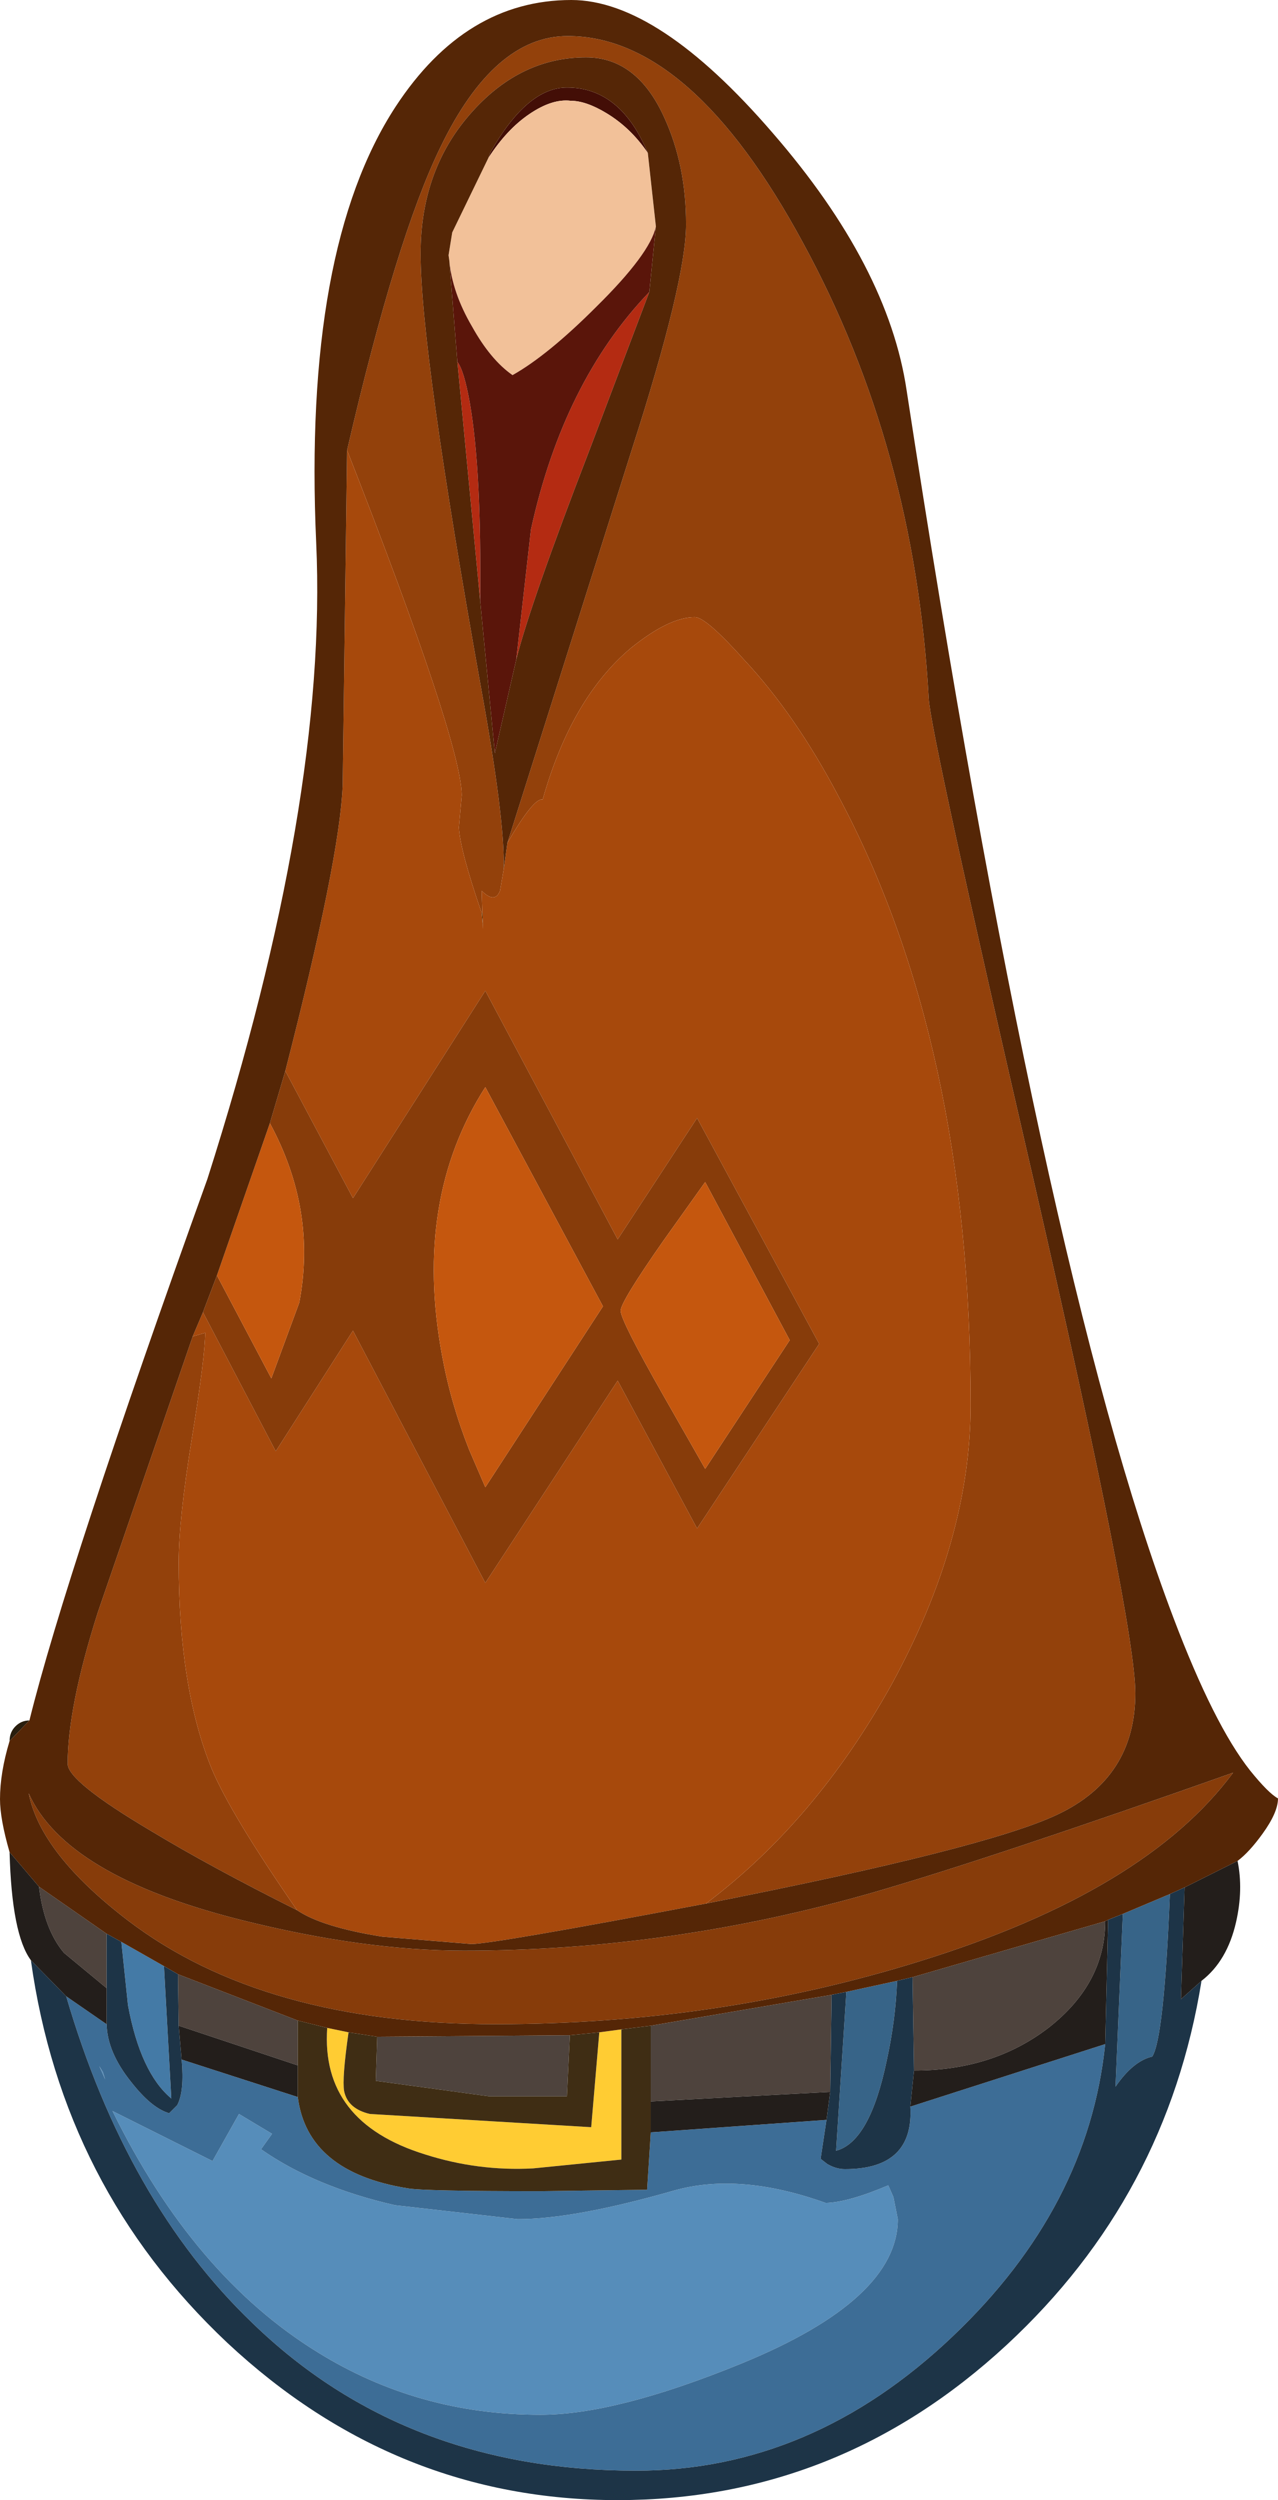 <?xml version="1.0" encoding="UTF-8" standalone="no"?>
<svg xmlns:ffdec="https://www.free-decompiler.com/flash" xmlns:xlink="http://www.w3.org/1999/xlink" ffdec:objectType="shape" height="169.95px" width="86.9px" xmlns="http://www.w3.org/2000/svg">
  <g transform="matrix(1.0, 0.0, 0.0, 1.0, 42.55, 136.3)">
    <path d="M-11.45 -111.7 Q-11.0 -111.15 -10.6 -108.9 -9.8 -104.3 -9.9 -95.45 L-11.45 -111.7 M-7.45 -91.45 L-6.45 -100.3 Q-4.25 -110.35 1.6 -116.45 L-2.45 -105.75 Q-6.5 -95.25 -7.45 -91.45" fill="#b42b12" fill-rule="evenodd" stroke="none"/>
    <path d="M1.5 -125.9 Q0.35 -127.6 -1.3 -128.6 -2.7 -129.45 -3.75 -129.45 -5.0 -129.6 -6.55 -128.55 -8.1 -127.5 -9.35 -125.55 L-9.2 -125.95 Q-6.7 -130.35 -4.0 -130.35 -0.35 -130.35 1.5 -125.9" fill="#430e06" fill-rule="evenodd" stroke="none"/>
    <path d="M-34.3 -4.3 L-31.4 -2.65 -30.9 6.35 Q-33.0 4.6 -33.85 0.0 L-34.3 -4.3" fill="#447aa6" fill-rule="evenodd" stroke="none"/>
    <path d="M18.5 14.55 Q18.5 20.0 7.9 24.35 -0.65 27.85 -5.8 27.85 -14.1 27.85 -20.95 23.6 -29.4 18.4 -34.9 7.2 L-28.1 10.6 -26.3 7.4 -24.05 8.75 -24.8 9.8 Q-21.15 12.35 -15.7 13.6 L-7.35 14.55 Q-3.5 14.55 3.3 12.6 7.75 11.35 13.6 13.45 15.15 13.4 17.85 12.25 L18.2 13.05 18.5 14.55 M-35.55 4.55 L-35.4 5.05 -35.8 4.15 -35.55 4.55" fill="#568dba" fill-rule="evenodd" stroke="none"/>
    <path d="M-40.55 -19.35 L-41.9 -17.95 Q-41.9 -18.55 -41.5 -18.95 -41.1 -19.35 -40.55 -19.35" fill="#291e0e" fill-rule="evenodd" stroke="none"/>
    <path d="M-39.9 -8.05 L-35.3 -4.85 -35.3 -1.15 -38.2 -3.55 Q-39.55 -5.15 -39.9 -8.05 M-30.45 -2.1 L-22.3 1.05 -22.3 4.1 -30.4 1.4 -30.45 -2.1 M-16.9 2.15 L-3.8 2.05 -4.0 6.2 -9.3 6.2 -17.0 5.15 -16.9 2.15 M1.7 1.4 L14.0 -0.7 13.9 5.9 1.7 6.55 1.7 1.4 M19.5 -1.9 L32.6 -5.7 Q32.6 -1.5 28.8 1.5 25.0 4.45 19.6 4.45 L19.5 -1.9" fill="#4e433d" fill-rule="evenodd" stroke="none"/>
    <path d="M15.0 -0.9 L18.45 -1.65 Q18.35 1.0 17.75 3.75 16.6 9.3 14.3 9.9 L15.0 -0.9 M33.8 -6.2 L37.0 -7.55 Q36.6 2.25 35.8 3.5 34.5 3.8 33.3 5.55 L33.8 -6.2" fill="#376488" fill-rule="evenodd" stroke="none"/>
    <path d="M-20.3 1.55 L-18.85 1.85 Q-19.3 5.0 -19.15 5.85 -18.9 7.05 -17.4 7.4 L-2.35 8.3 -1.8 1.85 -0.3 1.65 -0.3 10.5 -6.3 11.1 Q-10.05 11.3 -13.65 10.15 -20.75 7.95 -20.3 1.55" fill="#ffcc33" fill-rule="evenodd" stroke="none"/>
    <path d="M-9.8 -74.25 L-9.75 -74.25 -9.7 -73.15 -9.8 -74.25" fill="#432e05" fill-rule="evenodd" stroke="none"/>
    <path d="M-8.05 -79.0 L0.4 -105.7 Q4.1 -117.2 4.1 -121.05 4.1 -125.1 2.6 -128.35 0.75 -132.4 -2.7 -132.4 -7.1 -132.4 -10.4 -128.75 -13.95 -124.85 -13.95 -119.05 -13.95 -112.5 -9.85 -89.6 -8.2 -80.55 -8.3 -77.2 L-8.55 -75.75 Q-8.9 -74.85 -9.8 -75.75 L-9.75 -74.25 -9.8 -74.25 Q-11.25 -78.45 -11.35 -80.05 L-11.15 -82.25 Q-11.2 -85.9 -18.95 -105.7 -15.6 -120.15 -12.6 -126.3 -8.95 -133.85 -3.95 -133.85 4.45 -133.85 12.05 -119.8 19.65 -105.85 20.6 -88.85 20.7 -86.55 27.75 -56.0 34.65 -25.9 34.65 -21.2 34.65 -15.45 29.35 -12.95 24.5 -10.65 5.45 -6.9 12.9 -12.5 18.05 -21.75 23.45 -31.6 23.45 -40.8 23.45 -65.4 14.45 -82.2 11.55 -87.7 8.05 -91.45 5.45 -94.35 4.7 -94.35 2.95 -94.35 0.35 -92.25 -3.7 -88.85 -5.65 -81.95 -6.25 -82.1 -8.05 -79.0 M-29.45 -45.45 L-28.6 -45.7 Q-28.6 -44.1 -29.5 -38.55 -30.4 -33.0 -30.4 -30.1 -30.4 -21.55 -28.15 -16.05 -26.85 -12.95 -22.35 -6.45 -28.25 -9.4 -32.3 -11.85 -37.95 -15.2 -37.95 -16.4 -37.95 -20.25 -35.9 -26.7 L-29.45 -45.45" fill="#93410b" fill-rule="evenodd" stroke="none"/>
    <path d="M-8.3 -77.2 L-8.05 -79.0 Q-6.25 -82.1 -5.65 -81.95 -3.7 -88.85 0.35 -92.25 2.95 -94.35 4.7 -94.35 5.45 -94.35 8.05 -91.45 11.55 -87.7 14.45 -82.2 23.45 -65.4 23.45 -40.8 23.45 -31.6 18.05 -21.75 12.9 -12.5 5.45 -6.9 -9.05 -4.15 -10.5 -4.15 L-16.55 -4.65 Q-20.65 -5.3 -22.35 -6.45 -26.85 -12.95 -28.15 -16.05 -30.4 -21.55 -30.4 -30.1 -30.4 -33.0 -29.5 -38.55 -28.6 -44.1 -28.6 -45.7 L-29.45 -45.45 -28.75 -47.1 -23.8 -37.65 -18.55 -45.85 -9.55 -28.7 -0.55 -42.45 4.85 -32.4 13.15 -44.95 4.85 -60.3 -0.55 -52.05 -9.55 -68.95 -18.55 -54.85 -23.15 -63.5 Q-19.45 -77.9 -19.25 -82.9 L-18.95 -105.7 Q-11.2 -85.9 -11.15 -82.25 L-11.35 -80.05 Q-11.25 -78.45 -9.8 -74.25 L-9.7 -73.15 -9.75 -74.25 -9.8 -75.75 Q-8.9 -74.85 -8.55 -75.75 L-8.3 -77.2" fill="#a7490c" fill-rule="evenodd" stroke="none"/>
    <path d="M5.4 -55.95 L2.55 -51.95 Q-0.35 -47.8 -0.35 -47.2 -0.35 -46.55 2.55 -41.45 L5.4 -36.45 11.15 -45.2 5.4 -55.95 M-23.15 -63.5 L-18.55 -54.85 -9.55 -68.95 -0.55 -52.05 4.85 -60.3 13.15 -44.95 4.85 -32.4 -0.55 -42.45 -9.55 -28.7 -18.55 -45.85 -23.8 -37.65 -28.75 -47.1 -27.8 -49.6 -24.1 -42.6 -22.2 -47.75 Q-21.0 -54.05 -24.2 -59.95 L-23.15 -63.5 M16.8 -7.65 Q24.9 -10.0 41.3 -15.8 35.35 -7.75 20.05 -3.0 6.3 1.3 -8.85 1.3 -24.6 1.3 -33.85 -5.75 -39.8 -10.3 -40.6 -14.4 -38.1 -8.8 -26.2 -5.8 -17.85 -3.7 -11.0 -3.7 3.0 -3.7 16.8 -7.65 M-9.55 -35.2 L-1.55 -47.5 -9.55 -62.4 Q-14.45 -54.75 -12.5 -44.2 -11.9 -40.9 -10.65 -37.75 L-9.55 -35.2" fill="#873c0a" fill-rule="evenodd" stroke="none"/>
    <path d="M5.4 -55.95 L11.15 -45.2 5.4 -36.45 2.55 -41.45 Q-0.35 -46.55 -0.35 -47.2 -0.35 -47.8 2.55 -51.95 L5.4 -55.95 M-27.8 -49.6 L-24.2 -59.95 Q-21.0 -54.05 -22.2 -47.75 L-24.1 -42.6 -27.8 -49.6 M-9.55 -35.2 L-10.65 -37.75 Q-11.9 -40.9 -12.5 -44.2 -14.45 -54.75 -9.55 -62.4 L-1.55 -47.5 -9.55 -35.2" fill="#c5570e" fill-rule="evenodd" stroke="none"/>
    <path d="M2.05 -120.9 Q1.65 -119.05 -2.0 -115.45 -5.3 -112.15 -7.7 -110.8 -9.2 -111.85 -10.45 -114.1 -11.8 -116.4 -12.0 -118.6 L-12.05 -118.95 -11.8 -120.5 -9.35 -125.55 Q-8.1 -127.5 -6.55 -128.55 -5.0 -129.6 -3.75 -129.45 -2.7 -129.45 -1.3 -128.6 0.35 -127.6 1.5 -125.9 L2.05 -120.9" fill="#f2c199" fill-rule="evenodd" stroke="none"/>
    <path d="M2.05 -120.9 L1.6 -116.45 Q-4.25 -110.35 -6.45 -100.3 L-7.45 -91.45 -8.9 -85.1 -9.9 -95.45 Q-9.8 -104.3 -10.6 -108.9 -11.0 -111.15 -11.45 -111.7 L-12.0 -118.6 Q-11.8 -116.4 -10.45 -114.1 -9.2 -111.85 -7.7 -110.8 -5.3 -112.15 -2.0 -115.45 1.65 -119.05 2.05 -120.9" fill="#5a150a" fill-rule="evenodd" stroke="none"/>
    <path d="M-8.3 -77.2 Q-8.2 -80.55 -9.85 -89.6 -13.95 -112.5 -13.95 -119.05 -13.95 -124.85 -10.4 -128.75 -7.1 -132.4 -2.7 -132.4 0.75 -132.4 2.6 -128.35 4.1 -125.1 4.1 -121.05 4.1 -117.2 0.4 -105.7 L-8.05 -79.0 -8.3 -77.2 M5.45 -6.9 Q24.5 -10.65 29.35 -12.95 34.65 -15.45 34.65 -21.2 34.65 -25.9 27.75 -56.0 20.7 -86.55 20.6 -88.85 19.65 -105.85 12.05 -119.8 4.45 -133.85 -3.95 -133.85 -8.95 -133.85 -12.6 -126.3 -15.6 -120.15 -18.95 -105.7 L-19.25 -82.9 Q-19.45 -77.9 -23.15 -63.5 L-24.2 -59.95 -27.8 -49.6 -28.75 -47.1 -29.45 -45.45 -35.9 -26.7 Q-37.95 -20.25 -37.95 -16.4 -37.95 -15.2 -32.3 -11.85 -28.25 -9.4 -22.35 -6.45 -20.65 -5.3 -16.55 -4.65 L-10.5 -4.15 Q-9.05 -4.15 5.45 -6.9 M1.6 -116.45 L2.05 -120.9 1.5 -125.9 Q-0.35 -130.35 -4.0 -130.35 -6.7 -130.35 -9.2 -125.95 L-9.35 -125.55 -11.8 -120.5 -12.05 -118.95 -12.0 -118.6 -11.45 -111.7 -9.9 -95.45 -8.9 -85.1 -7.45 -91.45 Q-6.5 -95.25 -2.45 -105.75 L1.6 -116.45 M-40.55 -19.35 Q-38.05 -29.45 -28.45 -56.15 -20.25 -81.85 -21.05 -99.4 -21.95 -119.4 -15.65 -129.05 -10.9 -136.3 -3.7 -136.3 2.2 -136.3 10.0 -127.25 17.85 -118.2 19.1 -109.75 28.25 -50.0 37.25 -26.3 40.0 -19.05 42.45 -15.95 43.7 -14.4 44.35 -14.05 44.35 -13.1 43.3 -11.65 42.4 -10.4 41.6 -9.8 L38.0 -8.0 37.0 -7.55 33.8 -6.2 32.8 -5.8 32.6 -5.7 19.5 -1.9 18.45 -1.65 15.0 -0.9 14.0 -0.7 1.7 1.4 -0.3 1.65 -1.8 1.85 -3.8 2.05 -16.9 2.15 -18.85 1.85 -20.3 1.55 -22.3 1.05 -30.45 -2.1 -31.4 -2.65 -34.3 -4.3 -35.3 -4.85 -39.9 -8.05 -41.9 -10.4 Q-42.55 -12.65 -42.55 -14.0 -42.55 -15.8 -41.9 -17.95 L-40.55 -19.35 M16.8 -7.65 Q3.0 -3.7 -11.0 -3.7 -17.85 -3.7 -26.2 -5.8 -38.1 -8.8 -40.6 -14.4 -39.8 -10.3 -33.85 -5.75 -24.6 1.3 -8.85 1.3 6.3 1.3 20.05 -3.0 35.35 -7.75 41.3 -15.8 24.9 -10.0 16.8 -7.65" fill="#552606" fill-rule="evenodd" stroke="none"/>
    <path d="M32.6 2.65 Q31.45 13.75 22.25 22.5 12.65 31.65 0.7 31.65 -15.05 31.65 -25.4 21.6 -33.95 13.4 -38.05 -0.6 L-35.3 1.3 Q-35.25 3.2 -33.65 5.2 -32.25 7.0 -31.05 7.35 L-30.5 6.8 Q-30.0 5.85 -30.2 3.7 L-22.3 6.25 Q-21.65 11.35 -14.85 12.45 -13.8 12.65 -5.8 12.65 L1.45 12.55 1.7 8.65 13.65 7.8 13.25 10.45 13.7 10.8 Q14.3 11.15 14.9 11.15 19.6 11.15 19.35 6.9 L32.6 2.65 M18.5 14.55 L18.2 13.05 17.85 12.25 Q15.15 13.4 13.6 13.45 7.75 11.35 3.3 12.6 -3.5 14.55 -7.35 14.55 L-15.7 13.6 Q-21.15 12.35 -24.8 9.8 L-24.05 8.75 -26.3 7.4 -28.1 10.6 -34.9 7.2 Q-29.4 18.4 -20.95 23.6 -14.1 27.85 -5.8 27.85 -0.65 27.85 7.9 24.35 18.5 20.0 18.5 14.55 M-35.55 4.55 L-35.8 4.15 -35.4 5.05 -35.55 4.55" fill="#3d6d96" fill-rule="evenodd" stroke="none"/>
    <path d="M-35.3 -4.85 L-34.3 -4.3 -33.85 0.0 Q-33.0 4.6 -30.9 6.35 L-31.4 -2.65 -30.45 -2.1 -30.4 1.4 -30.2 3.7 Q-30.0 5.85 -30.5 6.8 L-31.05 7.35 Q-32.25 7.0 -33.65 5.2 -35.25 3.2 -35.3 1.3 L-35.3 -1.15 -35.3 -4.85 M14.0 -0.7 L15.0 -0.9 14.3 9.9 Q16.6 9.3 17.75 3.75 18.35 1.0 18.45 -1.65 L19.5 -1.9 19.6 4.45 19.35 6.9 Q19.6 11.15 14.9 11.15 14.3 11.15 13.7 10.8 L13.25 10.45 13.65 7.8 13.9 5.9 14.0 -0.7 M32.8 -5.8 L33.8 -6.2 33.3 5.55 Q34.5 3.8 35.8 3.5 36.6 2.25 37.0 -7.55 L38.0 -8.0 37.75 -0.4 39.15 -1.65 Q36.8 13.0 25.9 23.1 14.5 33.65 -0.55 33.65 -15.65 33.65 -27.1 22.95 -38.3 12.4 -40.45 -3.05 L-38.05 -0.6 Q-33.95 13.4 -25.4 21.6 -15.05 31.65 0.7 31.65 12.65 31.65 22.25 22.5 31.45 13.75 32.6 2.65 L32.8 -5.8" fill="#1d3447" fill-rule="evenodd" stroke="none"/>
    <path d="M-41.9 -10.4 L-39.9 -8.05 Q-39.55 -5.15 -38.2 -3.55 L-35.3 -1.15 -35.3 1.3 -38.05 -0.6 -40.45 -3.05 Q-41.75 -4.8 -41.9 -10.4 M32.6 -5.7 L32.8 -5.8 32.6 2.65 19.35 6.9 19.6 4.45 Q25.0 4.45 28.8 1.5 32.6 -1.5 32.6 -5.7 M38.0 -8.0 L41.6 -9.8 Q42.0 -7.85 41.5 -5.65 40.9 -3.0 39.15 -1.65 L37.75 -0.4 38.0 -8.0 M13.9 5.9 L13.65 7.8 1.7 8.65 1.7 6.55 13.9 5.9 M-30.2 3.7 L-30.4 1.4 -22.3 4.1 -22.3 6.25 -30.2 3.7" fill="#231e1b" fill-rule="evenodd" stroke="none"/>
    <path d="M-22.3 1.05 L-20.3 1.55 Q-20.75 7.95 -13.65 10.15 -10.05 11.3 -6.3 11.1 L-0.3 10.5 -0.3 1.65 1.7 1.4 1.7 6.55 1.7 8.65 1.45 12.55 -5.8 12.65 Q-13.8 12.65 -14.85 12.45 -21.65 11.35 -22.3 6.25 L-22.3 4.1 -22.3 1.05 M-18.85 1.85 L-16.9 2.15 -17.0 5.15 -9.3 6.2 -4.0 6.2 -3.8 2.05 -1.8 1.85 -2.35 8.3 -17.4 7.4 Q-18.9 7.05 -19.15 5.85 -19.3 5.0 -18.85 1.85" fill="#3f2d14" fill-rule="evenodd" stroke="none"/>
  </g>
</svg>
